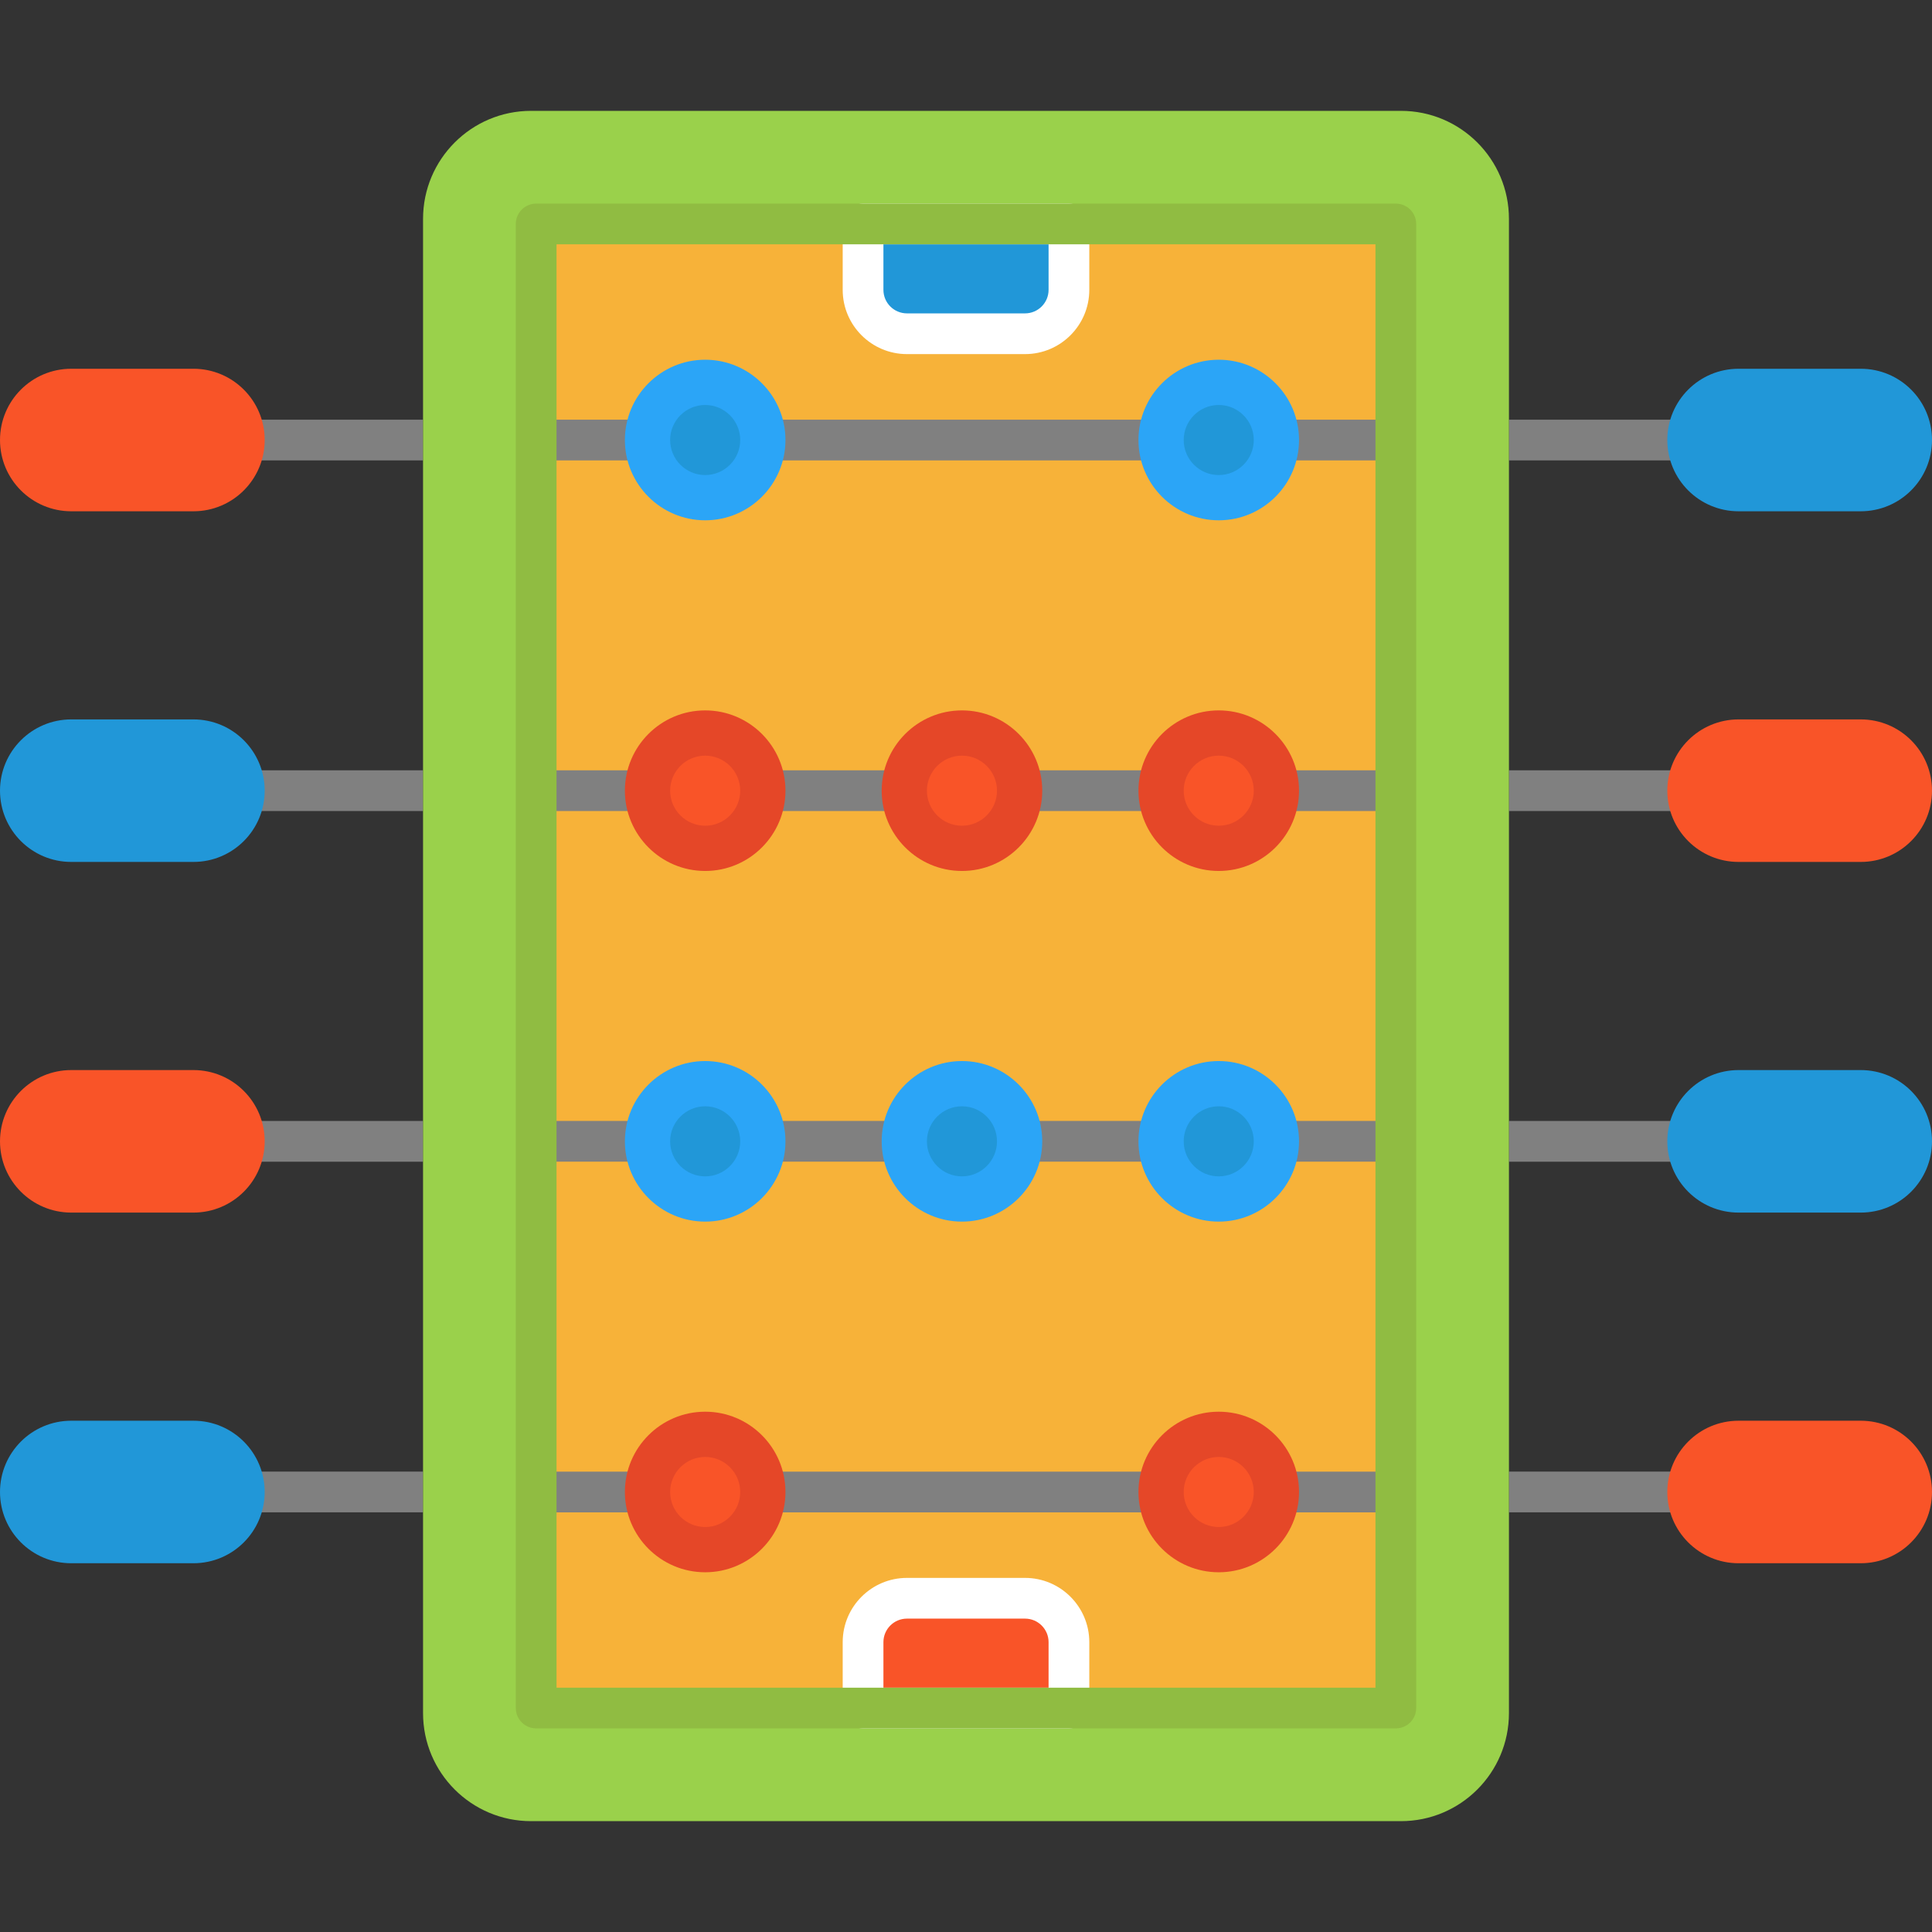 <?xml version="1.0" encoding="iso-8859-1"?>
<!-- Generator: Adobe Illustrator 19.0.0, SVG Export Plug-In . SVG Version: 6.00 Build 0)  -->
<svg version="1.1" id="Layer_1" xmlns="http://www.w3.org/2000/svg" xmlns:xlink="http://www.w3.org/1999/xlink" x="0px" y="0px"
	 viewBox="0 0 512 512" style="enable-background:new 0 0 512 512;" xml:space="preserve">
<rect x="0" y="0" width="512" height="512" fill="#333333" stroke="none"/>
<g>
	<rect x="40.962" y="111.219" style="fill:#808080;" width="71.144" height="10.792"/>
	<rect x="40.962" y="204.139" style="fill:#808080;" width="71.144" height="10.792"/>
	<rect x="40.962" y="297.071" style="fill:#808080;" width="71.144" height="10.792"/>
	<rect x="40.962" y="389.991" style="fill:#808080;" width="71.144" height="10.792"/>
	<rect x="399.884" y="111.219" style="fill:#808080;" width="68.746" height="10.792"/>
	<rect x="399.884" y="204.139" style="fill:#808080;" width="68.746" height="10.792"/>
	<rect x="399.884" y="297.071" style="fill:#808080;" width="68.746" height="10.792"/>
	<rect x="399.884" y="389.991" style="fill:#808080;" width="68.746" height="10.792"/>
</g>
<path style="fill:#9AD14B;" d="M371.254,482.624H140.746c-15.814,0-28.634-12.82-28.634-28.634V58.01
	c0-15.814,12.82-28.634,28.634-28.634h230.508c15.814,0,28.634,12.82,28.634,28.634v395.979
	C399.888,469.804,387.068,482.624,371.254,482.624z"/>
<rect x="142.096" y="59.357" style="fill:#F7B239;" width="227.822" height="393.289"/>
<g>
	<circle style="fill:#2197D8;" cx="186.872" cy="116.615" r="15.28"/>
	<circle style="fill:#2197D8;" cx="322.984" cy="116.615" r="15.28"/>
	<circle style="fill:#2197D8;" cx="186.872" cy="302.467" r="15.28"/>
	<circle style="fill:#2197D8;" cx="254.922" cy="302.467" r="15.28"/>
	<circle style="fill:#2197D8;" cx="322.984" cy="302.467" r="15.28"/>
</g>
<g>
	<circle style="fill:#F95428;" cx="186.872" cy="395.388" r="15.28"/>
	<circle style="fill:#F95428;" cx="322.984" cy="395.388" r="15.28"/>
	<circle style="fill:#F95428;" cx="186.872" cy="209.535" r="15.28"/>
	<circle style="fill:#F95428;" cx="254.922" cy="209.535" r="15.28"/>
	<circle style="fill:#F95428;" cx="322.984" cy="209.535" r="15.28"/>
	<path style="fill:#F95428;" d="M51.26,97.724H18.885C8.455,97.724,0,106.179,0,116.609l0,0c0,10.43,8.455,18.885,18.885,18.885
		H51.26c10.43,0,18.885-8.455,18.885-18.885l0,0C70.145,106.179,61.69,97.724,51.26,97.724z"/>
</g>
<path style="fill:#2197D8;" d="M51.26,190.651H18.885C8.455,190.651,0,199.106,0,209.536l0,0c0,10.43,8.455,18.885,18.885,18.885
	H51.26c10.43,0,18.885-8.455,18.885-18.885l0,0C70.145,199.106,61.69,190.651,51.26,190.651z"/>
<path style="fill:#F95428;" d="M51.26,283.579H18.885C8.455,283.579,0,292.034,0,302.464l0,0c0,10.43,8.455,18.885,18.885,18.885
	H51.26c10.43,0,18.885-8.455,18.885-18.885l0,0C70.145,292.034,61.69,283.579,51.26,283.579z"/>
<g>
	<path style="fill:#2197D8;" d="M51.26,376.506H18.885C8.455,376.506,0,384.961,0,395.391l0,0c0,10.43,8.455,18.885,18.885,18.885
		H51.26c10.43,0,18.885-8.455,18.885-18.885l0,0C70.145,384.961,61.69,376.506,51.26,376.506z"/>
	<path style="fill:#2197D8;" d="M460.74,97.724h32.375c10.43,0,18.885,8.455,18.885,18.885l0,0c0,10.43-8.455,18.885-18.885,18.885
		H460.74c-10.43,0-18.885-8.455-18.885-18.885l0,0C441.855,106.179,450.31,97.724,460.74,97.724z"/>
</g>
<path style="fill:#F95428;" d="M460.74,190.651h32.375c10.43,0,18.885,8.455,18.885,18.885l0,0c0,10.43-8.455,18.885-18.885,18.885
	H460.74c-10.43,0-18.885-8.455-18.885-18.885l0,0C441.855,199.106,450.31,190.651,460.74,190.651z"/>
<path style="fill:#2197D8;" d="M460.74,283.579h32.375c10.43,0,18.885,8.455,18.885,18.885l0,0c0,10.43-8.455,18.885-18.885,18.885
	H460.74c-10.43,0-18.885-8.455-18.885-18.885l0,0C441.855,292.034,450.31,283.579,460.74,283.579z"/>
<path style="fill:#F95428;" d="M460.74,376.506h32.375c10.43,0,18.885,8.455,18.885,18.885l0,0c0,10.43-8.455,18.885-18.885,18.885
	H460.74c-10.43,0-18.885-8.455-18.885-18.885l0,0C441.855,384.961,450.31,376.506,460.74,376.506z"/>
<g>
	<rect x="202.16" y="111.219" style="fill:#808080;" width="105.547" height="10.792"/>
	<rect x="338.249" y="111.219" style="fill:#808080;" width="31.657" height="10.792"/>
	<rect x="142.096" y="111.219" style="fill:#808080;" width="29.51" height="10.792"/>
</g>
<g>
	<path style="fill:#2BA5F7;" d="M186.879,137.885c-11.732,0-21.277-9.545-21.277-21.277s9.545-21.276,21.277-21.276
		c11.732,0,21.276,9.544,21.276,21.276S198.61,137.885,186.879,137.885z M186.879,107.324c-5.12,0-9.286,4.166-9.286,9.285
		c0,5.12,4.166,9.286,9.286,9.286s9.285-4.166,9.285-9.286C196.164,111.489,191.998,107.324,186.879,107.324z"/>
	<path style="fill:#2BA5F7;" d="M322.98,137.885c-11.732,0-21.277-9.545-21.277-21.277s9.545-21.276,21.277-21.276
		s21.276,9.544,21.276,21.276S334.711,137.885,322.98,137.885z M322.98,107.324c-5.12,0-9.286,4.166-9.286,9.285
		c0,5.12,4.166,9.286,9.286,9.286c5.12,0,9.285-4.166,9.285-9.286C332.264,111.489,328.099,107.324,322.98,107.324z"/>
</g>
<g>
	<rect x="202.16" y="390.003" style="fill:#808080;" width="105.547" height="10.792"/>
	<rect x="338.249" y="390.003" style="fill:#808080;" width="31.657" height="10.792"/>
	<rect x="142.096" y="390.003" style="fill:#808080;" width="29.51" height="10.792"/>
</g>
<g>
	<path style="fill:#E54728;" d="M186.879,416.668c-11.732,0-21.277-9.545-21.277-21.277s9.545-21.276,21.277-21.276
		c11.732,0,21.276,9.544,21.276,21.276S198.61,416.668,186.879,416.668z M186.879,386.106c-5.12,0-9.286,4.166-9.286,9.285
		c0,5.12,4.166,9.286,9.286,9.286s9.285-4.166,9.285-9.286C196.164,390.272,191.998,386.106,186.879,386.106z"/>
	<path style="fill:#E54728;" d="M322.98,416.668c-11.732,0-21.277-9.545-21.277-21.277s9.545-21.276,21.277-21.276
		s21.276,9.544,21.276,21.276S334.711,416.668,322.98,416.668z M322.98,386.106c-5.12,0-9.286,4.166-9.286,9.285
		c0,5.12,4.166,9.286,9.286,9.286c5.12,0,9.285-4.166,9.285-9.286C332.264,390.272,328.099,386.106,322.98,386.106z"/>
</g>
<g>
	<rect x="142.096" y="204.139" style="fill:#808080;" width="29.51" height="10.792"/>
	<rect x="270.211" y="204.139" style="fill:#808080;" width="37.497" height="10.792"/>
	<rect x="338.249" y="204.139" style="fill:#808080;" width="28.371" height="10.792"/>
	<rect x="202.16" y="204.139" style="fill:#808080;" width="37.497" height="10.792"/>
</g>
<g>
	<path style="fill:#E54728;" d="M186.879,230.815c-11.732,0-21.277-9.545-21.277-21.277s9.545-21.276,21.277-21.276
		c11.732,0,21.276,9.544,21.276,21.276S198.61,230.815,186.879,230.815z M186.879,200.253c-5.12,0-9.286,4.166-9.286,9.285
		c0,5.12,4.166,9.286,9.286,9.286s9.285-4.166,9.285-9.286C196.164,204.418,191.998,200.253,186.879,200.253z"/>
	<path style="fill:#E54728;" d="M254.929,230.815c-11.732,0-21.277-9.545-21.277-21.277s9.545-21.276,21.277-21.276
		c11.732,0,21.276,9.544,21.276,21.276S266.66,230.815,254.929,230.815z M254.929,200.253c-5.12,0-9.286,4.166-9.286,9.285
		c0,5.12,4.166,9.286,9.286,9.286c5.12,0,9.285-4.166,9.285-9.286C264.214,204.418,260.048,200.253,254.929,200.253z"/>
	<path style="fill:#E54728;" d="M322.98,230.814c-11.732,0-21.277-9.545-21.277-21.277s9.545-21.276,21.277-21.276
		s21.276,9.544,21.276,21.276S334.711,230.814,322.98,230.814z M322.98,200.251c-5.12,0-9.286,4.166-9.286,9.285
		c0,5.12,4.166,9.286,9.286,9.286c5.12,0,9.285-4.166,9.285-9.286C332.264,204.416,328.099,200.251,322.98,200.251z"/>
</g>
<g>
	<rect x="142.096" y="297.059" style="fill:#808080;" width="29.51" height="10.792"/>
	<rect x="270.211" y="297.059" style="fill:#808080;" width="37.497" height="10.792"/>
	<rect x="338.249" y="297.059" style="fill:#808080;" width="28.371" height="10.792"/>
	<rect x="202.16" y="297.059" style="fill:#808080;" width="37.497" height="10.792"/>
</g>
<g>
	<path style="fill:#2BA5F7;" d="M186.879,323.741c-11.732,0-21.277-9.544-21.277-21.276c0-11.732,9.545-21.277,21.277-21.277
		c11.732,0,21.276,9.545,21.276,21.277C208.155,314.197,198.61,323.741,186.879,323.741z M186.879,293.179
		c-5.12,0-9.286,4.166-9.286,9.286c0,5.12,4.166,9.285,9.286,9.285s9.285-4.166,9.285-9.285
		C196.164,297.345,191.998,293.179,186.879,293.179z"/>
	<path style="fill:#2BA5F7;" d="M254.929,323.741c-11.732,0-21.277-9.544-21.277-21.276c0-11.732,9.545-21.277,21.277-21.277
		c11.732,0,21.276,9.545,21.276,21.277C276.205,314.197,266.66,323.741,254.929,323.741z M254.929,293.179
		c-5.12,0-9.286,4.166-9.286,9.286c0,5.12,4.166,9.285,9.286,9.285c5.12,0,9.285-4.166,9.285-9.285
		C264.214,297.345,260.048,293.179,254.929,293.179z"/>
	<path style="fill:#2BA5F7;" d="M322.98,323.74c-11.732,0-21.277-9.544-21.277-21.276c0-11.732,9.545-21.277,21.277-21.277
		s21.276,9.545,21.276,21.277C344.256,314.195,334.711,323.74,322.98,323.74z M322.98,293.178c-5.12,0-9.286,4.166-9.286,9.286
		s4.166,9.285,9.286,9.285c5.12,0,9.285-4.166,9.285-9.285C332.264,297.342,328.099,293.178,322.98,293.178z"/>
</g>
<path style="fill:#2197D8;" d="M271.65,88.445h-31.301c-6.423,0-11.63-5.207-11.63-11.63v-17.46h54.56v17.46
	C283.28,83.238,278.074,88.445,271.65,88.445z"/>
<path style="fill:#F95428;" d="M240.35,423.555h31.301c6.423,0,11.63,5.207,11.63,11.63v17.46h-54.56v-17.46
	C228.72,428.762,233.927,423.555,240.35,423.555z"/>
<g>
	<path style="fill:#FFFFFF;" d="M271.65,93.841h-31.301c-9.388,0-17.026-7.638-17.026-17.026v-17.46c0-2.98,2.416-5.396,5.396-5.396
		h54.56c2.98,0,5.396,2.416,5.396,5.396v17.46C288.676,86.203,281.039,93.841,271.65,93.841z M234.116,64.75v12.064
		c0,3.438,2.796,6.234,6.234,6.234h31.301c3.438,0,6.234-2.796,6.234-6.234V64.75H234.116z"/>
	<path style="fill:#FFFFFF;" d="M283.28,458.042h-54.56c-2.98,0-5.396-2.416-5.396-5.396v-17.46c0-9.388,7.638-17.026,17.026-17.026
		h31.301c9.388,0,17.026,7.638,17.026,17.026v17.46C288.676,455.626,286.26,458.042,283.28,458.042z M234.116,447.25h43.768v-12.064
		c0-3.438-2.796-6.234-6.234-6.234h-31.301c-3.438,0-6.234,2.796-6.234,6.234v12.064H234.116z"/>
</g>
<path style="fill:#90BC42;" d="M369.91,458.042H142.09c-2.98,0-5.396-2.416-5.396-5.396V59.354c0-2.98,2.416-5.396,5.396-5.396
	H369.91c2.98,0,5.396,2.416,5.396,5.396v393.291C375.306,455.626,372.891,458.042,369.91,458.042z M147.486,447.25h217.027V64.75
	H147.486V447.25z"/>
</svg>

